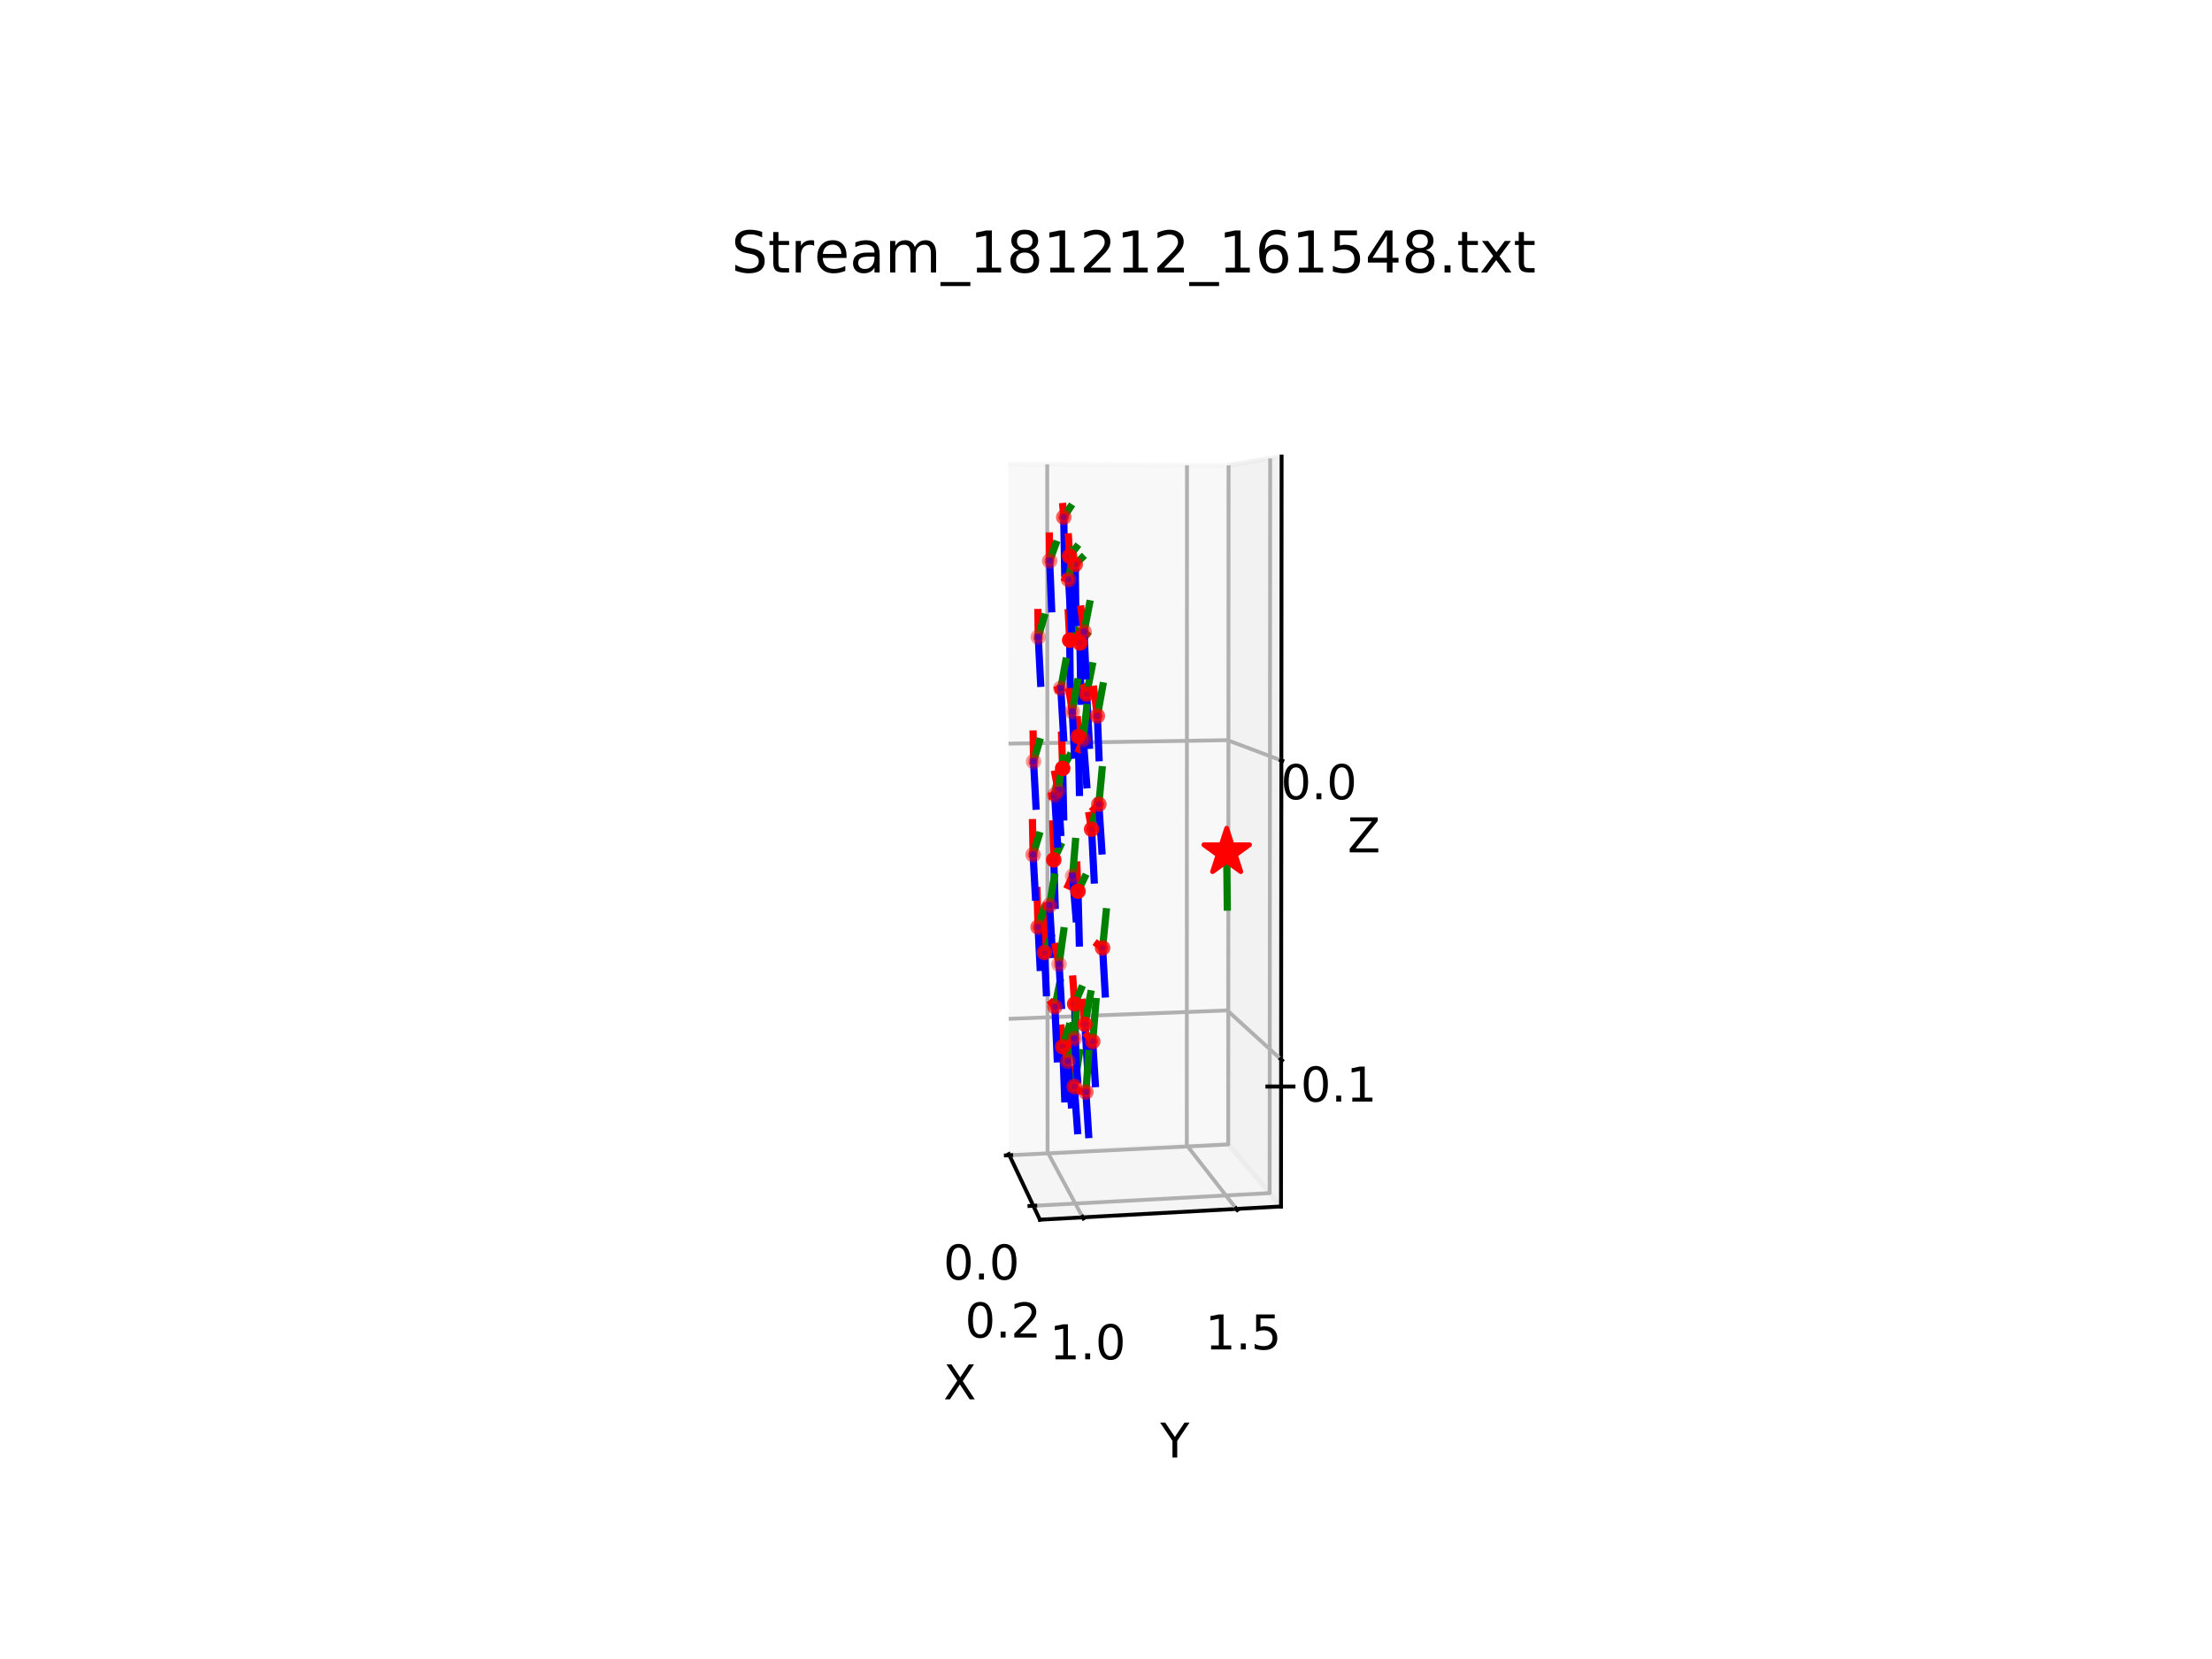 <?xml version="1.0" encoding="utf-8" standalone="no"?>
<!DOCTYPE svg PUBLIC "-//W3C//DTD SVG 1.1//EN"
  "http://www.w3.org/Graphics/SVG/1.1/DTD/svg11.dtd">
<!-- Created with matplotlib (https://matplotlib.org/) -->
<svg height="345.6pt" version="1.1" viewBox="0 0 460.8 345.6" width="460.8pt" xmlns="http://www.w3.org/2000/svg" xmlns:xlink="http://www.w3.org/1999/xlink">
 <defs>
  <style type="text/css">
*{stroke-linecap:butt;stroke-linejoin:round;}
  </style>
 </defs>
 <g id="figure_1">
  <g id="patch_1">
   <path d="M 0 345.6 
L 460.8 345.6 
L 460.8 0 
L 0 0 
z
" style="fill:#ffffff;"/>
  </g>
  <g id="patch_2">
   <path d="M 192.953 307.584 
L 279.367 307.584 
L 279.367 41.472 
L 192.953 41.472 
z
" style="fill:#ffffff;"/>
  </g>
  <g id="pane3d_1">
   <g id="patch_3">
    <path d="M 210.159 240.411 
L 255.662 238.165 
L 255.732 96.992 
L 210.052 96.669 
" style="fill:#f2f2f2;opacity:0.5;stroke:#f2f2f2;stroke-linejoin:miter;"/>
   </g>
  </g>
  <g id="pane3d_2">
   <g id="patch_4">
    <path d="M 255.662 238.165 
L 266.855 251.326 
L 266.981 95.101 
L 255.732 96.992 
" style="fill:#e6e6e6;opacity:0.5;stroke:#e6e6e6;stroke-linejoin:miter;"/>
   </g>
  </g>
  <g id="pane3d_3">
   <g id="patch_5">
    <path d="M 210.159 240.411 
L 216.631 254.082 
L 266.855 251.326 
L 255.662 238.165 
" style="fill:#ececec;opacity:0.5;stroke:#ececec;stroke-linejoin:miter;"/>
   </g>
  </g>
  <g id="axis3d_1">
   <g id="line2d_1">
    <path d="M 210.159 240.411 
L 216.631 254.082 
" style="fill:none;stroke:#000000;stroke-linecap:square;stroke-width:0.8;"/>
   </g>
   <g id="text_1">
    <!-- X -->
    <defs>
     <path d="M 6.297 72.906 
L 16.891 72.906 
L 35.016 45.797 
L 53.219 72.906 
L 63.812 72.906 
L 40.375 37.891 
L 65.375 0 
L 54.781 0 
L 34.281 31 
L 13.625 0 
L 2.984 0 
L 29 38.922 
z
" id="DejaVuSans-88"/>
    </defs>
    <g transform="translate(196.524 291.507)scale(0.1 -0.1)">
     <use xlink:href="#DejaVuSans-88"/>
    </g>
   </g>
   <g id="Line3DCollection_1">
    <path d="M 210.276 240.659 
L 255.865 238.404 
L 255.937 96.957 
" style="fill:none;stroke:#b0b0b0;stroke-width:0.8;"/>
    <path d="M 215.261 251.188 
L 264.489 248.544 
L 264.603 95.5 
" style="fill:none;stroke:#b0b0b0;stroke-width:0.8;"/>
   </g>
   <g id="xtick_1">
    <g id="line2d_2">
     <path d="M 210.648 240.64 
L 209.533 240.696 
" style="fill:none;stroke:#000000;stroke-linecap:square;stroke-width:0.8;"/>
    </g>
    <g id="text_2">
     <!-- 0.0 -->
     <defs>
      <path d="M 31.781 66.406 
Q 24.172 66.406 20.328 58.906 
Q 16.5 51.422 16.5 36.375 
Q 16.5 21.391 20.328 13.891 
Q 24.172 6.391 31.781 6.391 
Q 39.453 6.391 43.281 13.891 
Q 47.125 21.391 47.125 36.375 
Q 47.125 51.422 43.281 58.906 
Q 39.453 66.406 31.781 66.406 
z
M 31.781 74.219 
Q 44.047 74.219 50.516 64.516 
Q 56.984 54.828 56.984 36.375 
Q 56.984 17.969 50.516 8.266 
Q 44.047 -1.422 31.781 -1.422 
Q 19.531 -1.422 13.062 8.266 
Q 6.594 17.969 6.594 36.375 
Q 6.594 54.828 13.062 64.516 
Q 19.531 74.219 31.781 74.219 
z
" id="DejaVuSans-48"/>
      <path d="M 10.688 12.406 
L 21 12.406 
L 21 0 
L 10.688 0 
z
" id="DejaVuSans-46"/>
     </defs>
     <g transform="translate(196.513 266.549)scale(0.1 -0.1)">
      <use xlink:href="#DejaVuSans-48"/>
      <use x="63.623" xlink:href="#DejaVuSans-46"/>
      <use x="95.41" xlink:href="#DejaVuSans-48"/>
     </g>
    </g>
   </g>
   <g id="xtick_2">
    <g id="line2d_3">
     <path d="M 215.662 251.166 
L 214.457 251.231 
" style="fill:none;stroke:#000000;stroke-linecap:square;stroke-width:0.8;"/>
    </g>
    <g id="text_3">
     <!-- 0.2 -->
     <defs>
      <path d="M 19.188 8.297 
L 53.609 8.297 
L 53.609 0 
L 7.328 0 
L 7.328 8.297 
Q 12.938 14.109 22.625 23.891 
Q 32.328 33.688 34.812 36.531 
Q 39.547 41.844 41.422 45.531 
Q 43.312 49.219 43.312 52.781 
Q 43.312 58.594 39.234 62.25 
Q 35.156 65.922 28.609 65.922 
Q 23.969 65.922 18.812 64.312 
Q 13.672 62.703 7.812 59.422 
L 7.812 69.391 
Q 13.766 71.781 18.938 73 
Q 24.125 74.219 28.422 74.219 
Q 39.75 74.219 46.484 68.547 
Q 53.219 62.891 53.219 53.422 
Q 53.219 48.922 51.531 44.891 
Q 49.859 40.875 45.406 35.406 
Q 44.188 33.984 37.641 27.219 
Q 31.109 20.453 19.188 8.297 
z
" id="DejaVuSans-50"/>
     </defs>
     <g transform="translate(201.02 278.63)scale(0.1 -0.1)">
      <use xlink:href="#DejaVuSans-48"/>
      <use x="63.623" xlink:href="#DejaVuSans-46"/>
      <use x="95.41" xlink:href="#DejaVuSans-50"/>
     </g>
    </g>
   </g>
  </g>
  <g id="axis3d_2">
   <g id="line2d_4">
    <path d="M 266.855 251.326 
L 216.631 254.082 
" style="fill:none;stroke:#000000;stroke-linecap:square;stroke-width:0.8;"/>
   </g>
   <g id="text_4">
    <!-- Y -->
    <defs>
     <path d="M -0.203 72.906 
L 10.406 72.906 
L 30.609 42.922 
L 50.688 72.906 
L 61.281 72.906 
L 35.5 34.719 
L 35.5 0 
L 25.594 0 
L 25.594 34.719 
z
" id="DejaVuSans-89"/>
    </defs>
    <g transform="translate(241.69 303.636)scale(0.1 -0.1)">
     <use xlink:href="#DejaVuSans-89"/>
    </g>
   </g>
   <g id="Line3DCollection_2">
    <path d="M 218.156 96.726 
L 218.23 240.012 
L 225.554 253.592 
" style="fill:none;stroke:#b0b0b0;stroke-width:0.8;"/>
    <path d="M 247.27 96.932 
L 247.232 238.581 
L 257.565 251.836 
" style="fill:none;stroke:#b0b0b0;stroke-width:0.8;"/>
   </g>
   <g id="xtick_3">
    <g id="line2d_5">
     <path d="M 225.489 253.472 
L 225.684 253.833 
" style="fill:none;stroke:#000000;stroke-linecap:square;stroke-width:0.8;"/>
    </g>
    <g id="text_5">
     <!-- 1.0 -->
     <defs>
      <path d="M 12.406 8.297 
L 28.516 8.297 
L 28.516 63.922 
L 10.984 60.406 
L 10.984 69.391 
L 28.422 72.906 
L 38.281 72.906 
L 38.281 8.297 
L 54.391 8.297 
L 54.391 0 
L 12.406 0 
z
" id="DejaVuSans-49"/>
     </defs>
     <g transform="translate(218.639 283.171)scale(0.1 -0.1)">
      <use xlink:href="#DejaVuSans-49"/>
      <use x="63.623" xlink:href="#DejaVuSans-46"/>
      <use x="95.41" xlink:href="#DejaVuSans-48"/>
     </g>
    </g>
   </g>
   <g id="xtick_4">
    <g id="line2d_6">
     <path d="M 257.474 251.719 
L 257.749 252.071 
" style="fill:none;stroke:#000000;stroke-linecap:square;stroke-width:0.8;"/>
    </g>
    <g id="text_6">
     <!-- 1.5 -->
     <defs>
      <path d="M 10.797 72.906 
L 49.516 72.906 
L 49.516 64.594 
L 19.828 64.594 
L 19.828 46.734 
Q 21.969 47.469 24.109 47.828 
Q 26.266 48.188 28.422 48.188 
Q 40.625 48.188 47.75 41.5 
Q 54.891 34.812 54.891 23.391 
Q 54.891 11.625 47.562 5.094 
Q 40.234 -1.422 26.906 -1.422 
Q 22.312 -1.422 17.547 -0.641 
Q 12.797 0.141 7.719 1.703 
L 7.719 11.625 
Q 12.109 9.234 16.797 8.062 
Q 21.484 6.891 26.703 6.891 
Q 35.156 6.891 40.078 11.328 
Q 45.016 15.766 45.016 23.391 
Q 45.016 31 40.078 35.438 
Q 35.156 39.891 26.703 39.891 
Q 22.75 39.891 18.812 39.016 
Q 14.891 38.141 10.797 36.281 
z
" id="DejaVuSans-53"/>
     </defs>
     <g transform="translate(251.054 281.111)scale(0.1 -0.1)">
      <use xlink:href="#DejaVuSans-49"/>
      <use x="63.623" xlink:href="#DejaVuSans-46"/>
      <use x="95.41" xlink:href="#DejaVuSans-53"/>
     </g>
    </g>
   </g>
  </g>
  <g id="axis3d_3">
   <g id="line2d_7">
    <path d="M 266.855 251.326 
L 266.981 95.101 
" style="fill:none;stroke:#000000;stroke-linecap:square;stroke-width:0.8;"/>
   </g>
   <g id="text_7">
    <!-- Z -->
    <defs>
     <path d="M 5.609 72.906 
L 62.891 72.906 
L 62.891 65.375 
L 16.797 8.297 
L 64.016 8.297 
L 64.016 0 
L 4.5 0 
L 4.5 7.516 
L 50.594 64.594 
L 5.609 64.594 
z
" id="DejaVuSans-90"/>
    </defs>
    <g transform="translate(280.718 177.563)scale(0.1 -0.1)">
     <use xlink:href="#DejaVuSans-90"/>
    </g>
   </g>
   <g id="Line3DCollection_3">
    <path d="M 266.88 220.714 
L 255.676 210.493 
L 210.138 212.237 
" style="fill:none;stroke:#b0b0b0;stroke-width:0.8;"/>
    <path d="M 266.93 158.414 
L 255.704 154.191 
L 210.096 154.911 
" style="fill:none;stroke:#b0b0b0;stroke-width:0.8;"/>
   </g>
   <g id="xtick_5">
    <g id="line2d_8">
     <path d="M 266.781 220.623 
L 267.078 220.895 
" style="fill:none;stroke:#000000;stroke-linecap:square;stroke-width:0.8;"/>
    </g>
    <g id="text_8">
     <!-- −0.1 -->
     <defs>
      <path d="M 10.594 35.5 
L 73.188 35.5 
L 73.188 27.203 
L 10.594 27.203 
z
" id="DejaVuSans-8722"/>
     </defs>
     <g transform="translate(262.549 229.479)scale(0.1 -0.1)">
      <use xlink:href="#DejaVuSans-8722"/>
      <use x="83.789" xlink:href="#DejaVuSans-48"/>
      <use x="147.412" xlink:href="#DejaVuSans-46"/>
      <use x="179.199" xlink:href="#DejaVuSans-49"/>
     </g>
    </g>
   </g>
   <g id="xtick_6">
    <g id="line2d_9">
     <path d="M 266.83 158.377 
L 267.129 158.489 
" style="fill:none;stroke:#000000;stroke-linecap:square;stroke-width:0.8;"/>
    </g>
    <g id="text_9">
     <!-- 0.0 -->
     <g transform="translate(266.803 166.495)scale(0.1 -0.1)">
      <use xlink:href="#DejaVuSans-48"/>
      <use x="63.623" xlink:href="#DejaVuSans-46"/>
      <use x="95.41" xlink:href="#DejaVuSans-48"/>
     </g>
    </g>
   </g>
  </g>
  <g id="axes_1">
   <g id="line2d_10">
    <path clip-path="url(#pf68c423a08)" d="M 255.541 177.532 
L 254.498 176.895 
" style="fill:none;stroke:#ff0000;stroke-linecap:square;stroke-width:1.5;"/>
   </g>
   <g id="line2d_11">
    <path clip-path="url(#pf68c423a08)" d="M 255.541 177.532 
L 255.665 188.961 
" style="fill:none;stroke:#008000;stroke-linecap:square;stroke-width:1.5;"/>
   </g>
   <g id="line2d_12">
    <path clip-path="url(#pf68c423a08)" d="M 255.541 177.532 
L 254.576 179.388 
" style="fill:none;stroke:#0000ff;stroke-linecap:square;stroke-width:1.5;"/>
   </g>
   <g id="line2d_13">
    <path clip-path="url(#pf68c423a08)" d="M 221.597 107.751 
L 221.415 105.516 
" style="fill:none;stroke:#ff0000;stroke-linecap:square;stroke-width:1.5;"/>
   </g>
   <g id="line2d_14">
    <path clip-path="url(#pf68c423a08)" d="M 221.597 107.751 
L 222.933 105.698 
" style="fill:none;stroke:#008000;stroke-linecap:square;stroke-width:1.5;"/>
   </g>
   <g id="line2d_15">
    <path clip-path="url(#pf68c423a08)" d="M 221.597 107.751 
L 221.798 119.384 
" style="fill:none;stroke:#0000ff;stroke-linecap:square;stroke-width:1.5;"/>
   </g>
   <g id="line2d_16">
    <path clip-path="url(#pf68c423a08)" d="M 222.809 115.867 
L 222.577 111.837 
" style="fill:none;stroke:#ff0000;stroke-linecap:square;stroke-width:1.5;"/>
   </g>
   <g id="line2d_17">
    <path clip-path="url(#pf68c423a08)" d="M 222.809 115.867 
L 224.191 114.044 
" style="fill:none;stroke:#008000;stroke-linecap:square;stroke-width:1.5;"/>
   </g>
   <g id="line2d_18">
    <path clip-path="url(#pf68c423a08)" d="M 222.809 115.867 
L 222.949 127.411 
" style="fill:none;stroke:#0000ff;stroke-linecap:square;stroke-width:1.5;"/>
   </g>
   <g id="line2d_19">
    <path clip-path="url(#pf68c423a08)" d="M 222.84 133.361 
L 222.546 127.627 
" style="fill:none;stroke:#ff0000;stroke-linecap:square;stroke-width:1.5;"/>
   </g>
   <g id="line2d_20">
    <path clip-path="url(#pf68c423a08)" d="M 222.84 133.361 
L 224.228 131.264 
" style="fill:none;stroke:#008000;stroke-linecap:square;stroke-width:1.5;"/>
   </g>
   <g id="line2d_21">
    <path clip-path="url(#pf68c423a08)" d="M 222.84 133.361 
L 222.962 144.25 
" style="fill:none;stroke:#0000ff;stroke-linecap:square;stroke-width:1.5;"/>
   </g>
   <g id="line2d_22">
    <path clip-path="url(#pf68c423a08)" d="M 221.371 160.069 
L 221.141 153.133 
" style="fill:none;stroke:#ff0000;stroke-linecap:square;stroke-width:1.5;"/>
   </g>
   <g id="line2d_23">
    <path clip-path="url(#pf68c423a08)" d="M 221.371 160.069 
L 222.762 157.521 
" style="fill:none;stroke:#008000;stroke-linecap:square;stroke-width:1.5;"/>
   </g>
   <g id="line2d_24">
    <path clip-path="url(#pf68c423a08)" d="M 221.371 160.069 
L 221.585 170.183 
" style="fill:none;stroke:#0000ff;stroke-linecap:square;stroke-width:1.5;"/>
   </g>
   <g id="line2d_25">
    <path clip-path="url(#pf68c423a08)" d="M 219.515 179.126 
L 219.321 171.634 
" style="fill:none;stroke:#ff0000;stroke-linecap:square;stroke-width:1.5;"/>
   </g>
   <g id="line2d_26">
    <path clip-path="url(#pf68c423a08)" d="M 219.515 179.126 
L 220.88 176.234 
" style="fill:none;stroke:#008000;stroke-linecap:square;stroke-width:1.5;"/>
   </g>
   <g id="line2d_27">
    <path clip-path="url(#pf68c423a08)" d="M 219.515 179.126 
L 219.808 188.611 
" style="fill:none;stroke:#0000ff;stroke-linecap:square;stroke-width:1.5;"/>
   </g>
   <g id="line2d_28">
    <path clip-path="url(#pf68c423a08)" d="M 217.592 198.422 
L 217.419 190.155 
" style="fill:none;stroke:#ff0000;stroke-linecap:square;stroke-width:1.5;"/>
   </g>
   <g id="line2d_29">
    <path clip-path="url(#pf68c423a08)" d="M 217.592 198.422 
L 218.907 195.195 
" style="fill:none;stroke:#008000;stroke-linecap:square;stroke-width:1.5;"/>
   </g>
   <g id="line2d_30">
    <path clip-path="url(#pf68c423a08)" d="M 217.592 198.422 
L 217.968 206.805 
" style="fill:none;stroke:#0000ff;stroke-linecap:square;stroke-width:1.5;"/>
   </g>
   <g id="line2d_31">
    <path clip-path="url(#pf68c423a08)" d="M 216.248 193.13 
L 216.031 185.513 
" style="fill:none;stroke:#ff0000;stroke-linecap:square;stroke-width:1.5;"/>
   </g>
   <g id="line2d_32">
    <path clip-path="url(#pf68c423a08)" d="M 216.248 193.13 
L 217.511 189.217 
" style="fill:none;stroke:#008000;stroke-linecap:square;stroke-width:1.5;"/>
   </g>
   <g id="line2d_33">
    <path clip-path="url(#pf68c423a08)" d="M 216.248 193.13 
L 216.674 201.532 
" style="fill:none;stroke:#0000ff;stroke-linecap:square;stroke-width:1.5;"/>
   </g>
   <g id="line2d_34">
    <path clip-path="url(#pf68c423a08)" d="M 215.214 178.051 
L 215.086 171.365 
" style="fill:none;stroke:#ff0000;stroke-linecap:square;stroke-width:1.5;"/>
   </g>
   <g id="line2d_35">
    <path clip-path="url(#pf68c423a08)" d="M 215.214 178.051 
L 216.439 174.025 
" style="fill:none;stroke:#008000;stroke-linecap:square;stroke-width:1.5;"/>
   </g>
   <g id="line2d_36">
    <path clip-path="url(#pf68c423a08)" d="M 215.214 178.051 
L 215.701 186.892 
" style="fill:none;stroke:#0000ff;stroke-linecap:square;stroke-width:1.5;"/>
   </g>
   <g id="line2d_37">
    <path clip-path="url(#pf68c423a08)" d="M 215.309 158.628 
L 215.221 152.906 
" style="fill:none;stroke:#ff0000;stroke-linecap:square;stroke-width:1.5;"/>
   </g>
   <g id="line2d_38">
    <path clip-path="url(#pf68c423a08)" d="M 215.309 158.628 
L 216.518 154.502 
" style="fill:none;stroke:#008000;stroke-linecap:square;stroke-width:1.5;"/>
   </g>
   <g id="line2d_39">
    <path clip-path="url(#pf68c423a08)" d="M 215.309 158.628 
L 215.809 167.945 
" style="fill:none;stroke:#0000ff;stroke-linecap:square;stroke-width:1.5;"/>
   </g>
   <g id="line2d_40">
    <path clip-path="url(#pf68c423a08)" d="M 216.286 132.725 
L 216.219 127.598 
" style="fill:none;stroke:#ff0000;stroke-linecap:square;stroke-width:1.5;"/>
   </g>
   <g id="line2d_41">
    <path clip-path="url(#pf68c423a08)" d="M 216.286 132.725 
L 217.498 128.559 
" style="fill:none;stroke:#008000;stroke-linecap:square;stroke-width:1.5;"/>
   </g>
   <g id="line2d_42">
    <path clip-path="url(#pf68c423a08)" d="M 216.286 132.725 
L 216.783 142.346 
" style="fill:none;stroke:#0000ff;stroke-linecap:square;stroke-width:1.5;"/>
   </g>
   <g id="line2d_43">
    <path clip-path="url(#pf68c423a08)" d="M 218.663 116.833 
L 218.602 111.654 
" style="fill:none;stroke:#ff0000;stroke-linecap:square;stroke-width:1.5;"/>
   </g>
   <g id="line2d_44">
    <path clip-path="url(#pf68c423a08)" d="M 218.663 116.833 
L 219.926 113.359 
" style="fill:none;stroke:#008000;stroke-linecap:square;stroke-width:1.5;"/>
   </g>
   <g id="line2d_45">
    <path clip-path="url(#pf68c423a08)" d="M 218.663 116.833 
L 219.073 126.819 
" style="fill:none;stroke:#0000ff;stroke-linecap:square;stroke-width:1.5;"/>
   </g>
   <g id="line2d_46">
    <path clip-path="url(#pf68c423a08)" d="M 223.987 117.574 
L 224.032 118.432 
" style="fill:none;stroke:#ff0000;stroke-linecap:square;stroke-width:1.5;"/>
   </g>
   <g id="line2d_47">
    <path clip-path="url(#pf68c423a08)" d="M 223.987 117.574 
L 225.371 116.212 
" style="fill:none;stroke:#008000;stroke-linecap:square;stroke-width:1.5;"/>
   </g>
   <g id="line2d_48">
    <path clip-path="url(#pf68c423a08)" d="M 223.987 117.574 
L 224.144 129.696 
" style="fill:none;stroke:#0000ff;stroke-linecap:square;stroke-width:1.5;"/>
   </g>
   <g id="line2d_49">
    <path clip-path="url(#pf68c423a08)" d="M 224.97 133.951 
L 224.891 132.245 
" style="fill:none;stroke:#ff0000;stroke-linecap:square;stroke-width:1.5;"/>
   </g>
   <g id="line2d_50">
    <path clip-path="url(#pf68c423a08)" d="M 224.97 133.951 
L 226.368 132.14 
" style="fill:none;stroke:#008000;stroke-linecap:square;stroke-width:1.5;"/>
   </g>
   <g id="line2d_51">
    <path clip-path="url(#pf68c423a08)" d="M 224.97 133.951 
L 225.177 146.074 
" style="fill:none;stroke:#0000ff;stroke-linecap:square;stroke-width:1.5;"/>
   </g>
   <g id="line2d_52">
    <path clip-path="url(#pf68c423a08)" d="M 224.63 153.424 
L 224.462 149.922 
" style="fill:none;stroke:#ff0000;stroke-linecap:square;stroke-width:1.5;"/>
   </g>
   <g id="line2d_53">
    <path clip-path="url(#pf68c423a08)" d="M 224.63 153.424 
L 226.017 151.171 
" style="fill:none;stroke:#008000;stroke-linecap:square;stroke-width:1.5;"/>
   </g>
   <g id="line2d_54">
    <path clip-path="url(#pf68c423a08)" d="M 224.63 153.424 
L 224.864 165.084 
" style="fill:none;stroke:#0000ff;stroke-linecap:square;stroke-width:1.5;"/>
   </g>
   <g id="line2d_55">
    <path clip-path="url(#pf68c423a08)" d="M 224.565 185.656 
L 224.325 180.189 
" style="fill:none;stroke:#ff0000;stroke-linecap:square;stroke-width:1.5;"/>
   </g>
   <g id="line2d_56">
    <path clip-path="url(#pf68c423a08)" d="M 224.565 185.656 
L 225.942 182.79 
" style="fill:none;stroke:#008000;stroke-linecap:square;stroke-width:1.5;"/>
   </g>
   <g id="line2d_57">
    <path clip-path="url(#pf68c423a08)" d="M 224.565 185.656 
L 224.839 196.452 
" style="fill:none;stroke:#0000ff;stroke-linecap:square;stroke-width:1.5;"/>
   </g>
   <g id="line2d_58">
    <path clip-path="url(#pf68c423a08)" d="M 223.872 209.131 
L 223.499 203.942 
" style="fill:none;stroke:#ff0000;stroke-linecap:square;stroke-width:1.5;"/>
   </g>
   <g id="line2d_59">
    <path clip-path="url(#pf68c423a08)" d="M 223.872 209.131 
L 225.213 206.009 
" style="fill:none;stroke:#008000;stroke-linecap:square;stroke-width:1.5;"/>
   </g>
   <g id="line2d_60">
    <path clip-path="url(#pf68c423a08)" d="M 223.872 209.131 
L 224.119 219.935 
" style="fill:none;stroke:#0000ff;stroke-linecap:square;stroke-width:1.5;"/>
   </g>
   <g id="line2d_61">
    <path clip-path="url(#pf68c423a08)" d="M 221.383 218.059 
L 221.052 214.168 
" style="fill:none;stroke:#ff0000;stroke-linecap:square;stroke-width:1.5;"/>
   </g>
   <g id="line2d_62">
    <path clip-path="url(#pf68c423a08)" d="M 221.383 218.059 
L 222.667 213.881 
" style="fill:none;stroke:#008000;stroke-linecap:square;stroke-width:1.5;"/>
   </g>
   <g id="line2d_63">
    <path clip-path="url(#pf68c423a08)" d="M 221.383 218.059 
L 221.8 228.907 
" style="fill:none;stroke:#0000ff;stroke-linecap:square;stroke-width:1.5;"/>
   </g>
   <g id="line2d_64">
    <path clip-path="url(#pf68c423a08)" d="M 219.754 209.734 
L 219.057 208.915 
" style="fill:none;stroke:#ff0000;stroke-linecap:square;stroke-width:1.5;"/>
   </g>
   <g id="line2d_65">
    <path clip-path="url(#pf68c423a08)" d="M 219.754 209.734 
L 220.805 204.596 
" style="fill:none;stroke:#008000;stroke-linecap:square;stroke-width:1.5;"/>
   </g>
   <g id="line2d_66">
    <path clip-path="url(#pf68c423a08)" d="M 219.754 209.734 
L 220.24 220.576 
" style="fill:none;stroke:#0000ff;stroke-linecap:square;stroke-width:1.5;"/>
   </g>
   <g id="line2d_67">
    <path clip-path="url(#pf68c423a08)" d="M 218.645 188.593 
L 217.99 188.645 
" style="fill:none;stroke:#ff0000;stroke-linecap:square;stroke-width:1.5;"/>
   </g>
   <g id="line2d_68">
    <path clip-path="url(#pf68c423a08)" d="M 218.645 188.593 
L 219.625 182.704 
" style="fill:none;stroke:#008000;stroke-linecap:square;stroke-width:1.5;"/>
   </g>
   <g id="line2d_69">
    <path clip-path="url(#pf68c423a08)" d="M 218.645 188.593 
L 219.247 198.816 
" style="fill:none;stroke:#0000ff;stroke-linecap:square;stroke-width:1.5;"/>
   </g>
   <g id="line2d_70">
    <path clip-path="url(#pf68c423a08)" d="M 219.703 165.635 
L 219.128 165.748 
" style="fill:none;stroke:#ff0000;stroke-linecap:square;stroke-width:1.5;"/>
   </g>
   <g id="line2d_71">
    <path clip-path="url(#pf68c423a08)" d="M 219.703 165.635 
L 220.721 159.867 
" style="fill:none;stroke:#008000;stroke-linecap:square;stroke-width:1.5;"/>
   </g>
   <g id="line2d_72">
    <path clip-path="url(#pf68c423a08)" d="M 219.703 165.635 
L 220.311 175.828 
" style="fill:none;stroke:#0000ff;stroke-linecap:square;stroke-width:1.5;"/>
   </g>
   <g id="line2d_73">
    <path clip-path="url(#pf68c423a08)" d="M 220.985 143.398 
L 220.395 143.583 
" style="fill:none;stroke:#ff0000;stroke-linecap:square;stroke-width:1.5;"/>
   </g>
   <g id="line2d_74">
    <path clip-path="url(#pf68c423a08)" d="M 220.985 143.398 
L 222.015 137.74 
" style="fill:none;stroke:#008000;stroke-linecap:square;stroke-width:1.5;"/>
   </g>
   <g id="line2d_75">
    <path clip-path="url(#pf68c423a08)" d="M 220.985 143.398 
L 221.578 153.712 
" style="fill:none;stroke:#0000ff;stroke-linecap:square;stroke-width:1.5;"/>
   </g>
   <g id="line2d_76">
    <path clip-path="url(#pf68c423a08)" d="M 222.6 120.729 
L 221.929 120.475 
" style="fill:none;stroke:#ff0000;stroke-linecap:square;stroke-width:1.5;"/>
   </g>
   <g id="line2d_77">
    <path clip-path="url(#pf68c423a08)" d="M 222.6 120.729 
L 223.612 114.582 
" style="fill:none;stroke:#008000;stroke-linecap:square;stroke-width:1.5;"/>
   </g>
   <g id="line2d_78">
    <path clip-path="url(#pf68c423a08)" d="M 222.6 120.729 
L 223.197 130.992 
" style="fill:none;stroke:#0000ff;stroke-linecap:square;stroke-width:1.5;"/>
   </g>
   <g id="line2d_79">
    <path clip-path="url(#pf68c423a08)" d="M 226.375 144.577 
L 225.815 143.176 
" style="fill:none;stroke:#ff0000;stroke-linecap:square;stroke-width:1.5;"/>
   </g>
   <g id="line2d_80">
    <path clip-path="url(#pf68c423a08)" d="M 226.375 144.577 
L 227.526 138.713 
" style="fill:none;stroke:#008000;stroke-linecap:square;stroke-width:1.5;"/>
   </g>
   <g id="line2d_81">
    <path clip-path="url(#pf68c423a08)" d="M 226.375 144.577 
L 226.947 155.266 
" style="fill:none;stroke:#0000ff;stroke-linecap:square;stroke-width:1.5;"/>
   </g>
   <g id="line2d_82">
    <path clip-path="url(#pf68c423a08)" d="M 227.399 172.745 
L 226.898 169.864 
" style="fill:none;stroke:#ff0000;stroke-linecap:square;stroke-width:1.5;"/>
   </g>
   <g id="line2d_83">
    <path clip-path="url(#pf68c423a08)" d="M 227.399 172.745 
L 228.61 167.063 
" style="fill:none;stroke:#008000;stroke-linecap:square;stroke-width:1.5;"/>
   </g>
   <g id="line2d_84">
    <path clip-path="url(#pf68c423a08)" d="M 227.399 172.745 
L 227.937 183.327 
" style="fill:none;stroke:#0000ff;stroke-linecap:square;stroke-width:1.5;"/>
   </g>
   <g id="line2d_85">
    <path clip-path="url(#pf68c423a08)" d="M 226.011 213.361 
L 225.478 208.818 
" style="fill:none;stroke:#ff0000;stroke-linecap:square;stroke-width:1.5;"/>
   </g>
   <g id="line2d_86">
    <path clip-path="url(#pf68c423a08)" d="M 226.011 213.361 
L 227.186 207.037 
" style="fill:none;stroke:#008000;stroke-linecap:square;stroke-width:1.5;"/>
   </g>
   <g id="line2d_87">
    <path clip-path="url(#pf68c423a08)" d="M 226.011 213.361 
L 226.578 222.905 
" style="fill:none;stroke:#0000ff;stroke-linecap:square;stroke-width:1.5;"/>
   </g>
   <g id="line2d_88">
    <path clip-path="url(#pf68c423a08)" d="M 223.797 226.335 
L 223.253 222.798 
" style="fill:none;stroke:#ff0000;stroke-linecap:square;stroke-width:1.5;"/>
   </g>
   <g id="line2d_89">
    <path clip-path="url(#pf68c423a08)" d="M 223.797 226.335 
L 224.874 219.255 
" style="fill:none;stroke:#008000;stroke-linecap:square;stroke-width:1.5;"/>
   </g>
   <g id="line2d_90">
    <path clip-path="url(#pf68c423a08)" d="M 223.797 226.335 
L 224.466 235.54 
" style="fill:none;stroke:#0000ff;stroke-linecap:square;stroke-width:1.5;"/>
   </g>
   <g id="line2d_91">
    <path clip-path="url(#pf68c423a08)" d="M 222.438 221.065 
L 221.937 218.986 
" style="fill:none;stroke:#ff0000;stroke-linecap:square;stroke-width:1.5;"/>
   </g>
   <g id="line2d_92">
    <path clip-path="url(#pf68c423a08)" d="M 222.438 221.065 
L 223.44 213.719 
" style="fill:none;stroke:#008000;stroke-linecap:square;stroke-width:1.5;"/>
   </g>
   <g id="line2d_93">
    <path clip-path="url(#pf68c423a08)" d="M 222.438 221.065 
L 223.182 230.157 
" style="fill:none;stroke:#0000ff;stroke-linecap:square;stroke-width:1.5;"/>
   </g>
   <g id="line2d_94">
    <path clip-path="url(#pf68c423a08)" d="M 220.629 200.869 
L 219.868 197.206 
" style="fill:none;stroke:#ff0000;stroke-linecap:square;stroke-width:1.5;"/>
   </g>
   <g id="line2d_95">
    <path clip-path="url(#pf68c423a08)" d="M 220.629 200.869 
L 221.585 193.896 
" style="fill:none;stroke:#008000;stroke-linecap:square;stroke-width:1.5;"/>
   </g>
   <g id="line2d_96">
    <path clip-path="url(#pf68c423a08)" d="M 220.629 200.869 
L 221.117 209.467 
" style="fill:none;stroke:#0000ff;stroke-linecap:square;stroke-width:1.5;"/>
   </g>
   <g id="line2d_97">
    <path clip-path="url(#pf68c423a08)" d="M 220.444 164.672 
L 219.772 161.237 
" style="fill:none;stroke:#ff0000;stroke-linecap:square;stroke-width:1.5;"/>
   </g>
   <g id="line2d_98">
    <path clip-path="url(#pf68c423a08)" d="M 220.444 164.672 
L 221.435 157.922 
" style="fill:none;stroke:#008000;stroke-linecap:square;stroke-width:1.5;"/>
   </g>
   <g id="line2d_99">
    <path clip-path="url(#pf68c423a08)" d="M 220.444 164.672 
L 220.965 173.424 
" style="fill:none;stroke:#0000ff;stroke-linecap:square;stroke-width:1.5;"/>
   </g>
   <g id="line2d_100">
    <path clip-path="url(#pf68c423a08)" d="M 223.378 148.247 
L 222.739 144.116 
" style="fill:none;stroke:#ff0000;stroke-linecap:square;stroke-width:1.5;"/>
   </g>
   <g id="line2d_101">
    <path clip-path="url(#pf68c423a08)" d="M 223.378 148.247 
L 224.453 142.082 
" style="fill:none;stroke:#008000;stroke-linecap:square;stroke-width:1.5;"/>
   </g>
   <g id="line2d_102">
    <path clip-path="url(#pf68c423a08)" d="M 223.378 148.247 
L 223.831 157.301 
" style="fill:none;stroke:#0000ff;stroke-linecap:square;stroke-width:1.5;"/>
   </g>
   <g id="line2d_103">
    <path clip-path="url(#pf68c423a08)" d="M 225.835 131.618 
L 225.2 126.875 
" style="fill:none;stroke:#ff0000;stroke-linecap:square;stroke-width:1.5;"/>
   </g>
   <g id="line2d_104">
    <path clip-path="url(#pf68c423a08)" d="M 225.835 131.618 
L 226.966 125.78 
" style="fill:none;stroke:#008000;stroke-linecap:square;stroke-width:1.5;"/>
   </g>
   <g id="line2d_105">
    <path clip-path="url(#pf68c423a08)" d="M 225.835 131.618 
L 226.231 140.785 
" style="fill:none;stroke:#0000ff;stroke-linecap:square;stroke-width:1.5;"/>
   </g>
   <g id="line2d_106">
    <path clip-path="url(#pf68c423a08)" d="M 228.602 149.136 
L 227.861 143.586 
" style="fill:none;stroke:#ff0000;stroke-linecap:square;stroke-width:1.5;"/>
   </g>
   <g id="line2d_107">
    <path clip-path="url(#pf68c423a08)" d="M 228.602 149.136 
L 229.726 142.879 
" style="fill:none;stroke:#008000;stroke-linecap:square;stroke-width:1.5;"/>
   </g>
   <g id="line2d_108">
    <path clip-path="url(#pf68c423a08)" d="M 228.602 149.136 
L 228.949 157.844 
" style="fill:none;stroke:#0000ff;stroke-linecap:square;stroke-width:1.5;"/>
   </g>
   <g id="line2d_109">
    <path clip-path="url(#pf68c423a08)" d="M 228.909 167.542 
L 227.87 168.556 
" style="fill:none;stroke:#ff0000;stroke-linecap:square;stroke-width:1.5;"/>
   </g>
   <g id="line2d_110">
    <path clip-path="url(#pf68c423a08)" d="M 228.909 167.542 
L 229.582 160.354 
" style="fill:none;stroke:#008000;stroke-linecap:square;stroke-width:1.5;"/>
   </g>
   <g id="line2d_111">
    <path clip-path="url(#pf68c423a08)" d="M 228.909 167.542 
L 229.546 177.272 
" style="fill:none;stroke:#0000ff;stroke-linecap:square;stroke-width:1.5;"/>
   </g>
   <g id="line2d_112">
    <path clip-path="url(#pf68c423a08)" d="M 229.688 197.47 
L 228.634 196.696 
" style="fill:none;stroke:#ff0000;stroke-linecap:square;stroke-width:1.5;"/>
   </g>
   <g id="line2d_113">
    <path clip-path="url(#pf68c423a08)" d="M 229.688 197.47 
L 230.437 189.933 
" style="fill:none;stroke:#008000;stroke-linecap:square;stroke-width:1.5;"/>
   </g>
   <g id="line2d_114">
    <path clip-path="url(#pf68c423a08)" d="M 229.688 197.47 
L 230.235 207.062 
" style="fill:none;stroke:#0000ff;stroke-linecap:square;stroke-width:1.5;"/>
   </g>
   <g id="line2d_115">
    <path clip-path="url(#pf68c423a08)" d="M 227.63 216.959 
L 226.545 215.725 
" style="fill:none;stroke:#ff0000;stroke-linecap:square;stroke-width:1.5;"/>
   </g>
   <g id="line2d_116">
    <path clip-path="url(#pf68c423a08)" d="M 227.63 216.959 
L 228.308 208.644 
" style="fill:none;stroke:#008000;stroke-linecap:square;stroke-width:1.5;"/>
   </g>
   <g id="line2d_117">
    <path clip-path="url(#pf68c423a08)" d="M 227.63 216.959 
L 228.174 225.743 
" style="fill:none;stroke:#0000ff;stroke-linecap:square;stroke-width:1.5;"/>
   </g>
   <g id="line2d_118">
    <path clip-path="url(#pf68c423a08)" d="M 226.21 227.49 
L 225.12 227.301 
" style="fill:none;stroke:#ff0000;stroke-linecap:square;stroke-width:1.5;"/>
   </g>
   <g id="line2d_119">
    <path clip-path="url(#pf68c423a08)" d="M 226.21 227.49 
L 226.797 219.453 
" style="fill:none;stroke:#008000;stroke-linecap:square;stroke-width:1.5;"/>
   </g>
   <g id="line2d_120">
    <path clip-path="url(#pf68c423a08)" d="M 226.21 227.49 
L 226.779 236.35 
" style="fill:none;stroke:#0000ff;stroke-linecap:square;stroke-width:1.5;"/>
   </g>
   <g id="line2d_121">
    <path clip-path="url(#pf68c423a08)" d="M 223.809 216.347 
L 222.805 217.469 
" style="fill:none;stroke:#ff0000;stroke-linecap:square;stroke-width:1.5;"/>
   </g>
   <g id="line2d_122">
    <path clip-path="url(#pf68c423a08)" d="M 223.809 216.347 
L 224.356 208.463 
" style="fill:none;stroke:#008000;stroke-linecap:square;stroke-width:1.5;"/>
   </g>
   <g id="line2d_123">
    <path clip-path="url(#pf68c423a08)" d="M 223.809 216.347 
L 224.493 224.995 
" style="fill:none;stroke:#0000ff;stroke-linecap:square;stroke-width:1.5;"/>
   </g>
   <g id="line2d_124">
    <path clip-path="url(#pf68c423a08)" d="M 223.443 182.488 
L 222.51 184.49 
" style="fill:none;stroke:#ff0000;stroke-linecap:square;stroke-width:1.5;"/>
   </g>
   <g id="line2d_125">
    <path clip-path="url(#pf68c423a08)" d="M 223.443 182.488 
L 224.028 175.288 
" style="fill:none;stroke:#008000;stroke-linecap:square;stroke-width:1.5;"/>
   </g>
   <g id="line2d_126">
    <path clip-path="url(#pf68c423a08)" d="M 223.443 182.488 
L 224.166 191.394 
" style="fill:none;stroke:#0000ff;stroke-linecap:square;stroke-width:1.5;"/>
   </g>
   <g id="line2d_127">
    <path clip-path="url(#pf68c423a08)" d="M 225.668 154.033 
L 224.8 156.117 
" style="fill:none;stroke:#ff0000;stroke-linecap:square;stroke-width:1.5;"/>
   </g>
   <g id="line2d_128">
    <path clip-path="url(#pf68c423a08)" d="M 225.668 154.033 
L 226.384 147.388 
" style="fill:none;stroke:#008000;stroke-linecap:square;stroke-width:1.5;"/>
   </g>
   <g id="line2d_129">
    <path clip-path="url(#pf68c423a08)" d="M 225.668 154.033 
L 226.389 163.488 
" style="fill:none;stroke:#0000ff;stroke-linecap:square;stroke-width:1.5;"/>
   </g>
   <g id="Path3DCollection_1">
    <defs>
     <path d="M 0 -5 
L -1.123 -1.545 
L -4.755 -1.545 
L -1.816 0.59 
L -2.939 4.045 
L -0 1.91 
L 2.939 4.045 
L 1.816 0.59 
L 4.755 -1.545 
L 1.123 -1.545 
z
" id="m22a64f513c" style="stroke:#ff0000;"/>
    </defs>
    <g clip-path="url(#pf68c423a08)">
     <use style="fill:#ff0000;stroke:#ff0000;" x="255.541" xlink:href="#m22a64f513c" y="177.532"/>
    </g>
   </g>
   <g id="text_10">
    <!-- Stream_181212_161548.txt -->
    <defs>
     <path d="M 53.516 70.516 
L 53.516 60.891 
Q 47.906 63.578 42.922 64.891 
Q 37.938 66.219 33.297 66.219 
Q 25.25 66.219 20.875 63.094 
Q 16.5 59.969 16.5 54.203 
Q 16.5 49.359 19.406 46.891 
Q 22.312 44.438 30.422 42.922 
L 36.375 41.703 
Q 47.406 39.594 52.656 34.297 
Q 57.906 29 57.906 20.125 
Q 57.906 9.516 50.797 4.047 
Q 43.703 -1.422 29.984 -1.422 
Q 24.812 -1.422 18.969 -0.25 
Q 13.141 0.922 6.891 3.219 
L 6.891 13.375 
Q 12.891 10.016 18.656 8.297 
Q 24.422 6.594 29.984 6.594 
Q 38.422 6.594 43.016 9.906 
Q 47.609 13.234 47.609 19.391 
Q 47.609 24.75 44.312 27.781 
Q 41.016 30.812 33.5 32.328 
L 27.484 33.5 
Q 16.453 35.688 11.516 40.375 
Q 6.594 45.062 6.594 53.422 
Q 6.594 63.094 13.406 68.656 
Q 20.219 74.219 32.172 74.219 
Q 37.312 74.219 42.625 73.281 
Q 47.953 72.359 53.516 70.516 
z
" id="DejaVuSans-83"/>
     <path d="M 18.312 70.219 
L 18.312 54.688 
L 36.812 54.688 
L 36.812 47.703 
L 18.312 47.703 
L 18.312 18.016 
Q 18.312 11.328 20.141 9.422 
Q 21.969 7.516 27.594 7.516 
L 36.812 7.516 
L 36.812 0 
L 27.594 0 
Q 17.188 0 13.234 3.875 
Q 9.281 7.766 9.281 18.016 
L 9.281 47.703 
L 2.688 47.703 
L 2.688 54.688 
L 9.281 54.688 
L 9.281 70.219 
z
" id="DejaVuSans-116"/>
     <path d="M 41.109 46.297 
Q 39.594 47.172 37.812 47.578 
Q 36.031 48 33.891 48 
Q 26.266 48 22.188 43.047 
Q 18.109 38.094 18.109 28.812 
L 18.109 0 
L 9.078 0 
L 9.078 54.688 
L 18.109 54.688 
L 18.109 46.188 
Q 20.953 51.172 25.484 53.578 
Q 30.031 56 36.531 56 
Q 37.453 56 38.578 55.875 
Q 39.703 55.766 41.062 55.516 
z
" id="DejaVuSans-114"/>
     <path d="M 56.203 29.594 
L 56.203 25.203 
L 14.891 25.203 
Q 15.484 15.922 20.484 11.062 
Q 25.484 6.203 34.422 6.203 
Q 39.594 6.203 44.453 7.469 
Q 49.312 8.734 54.109 11.281 
L 54.109 2.781 
Q 49.266 0.734 44.188 -0.344 
Q 39.109 -1.422 33.891 -1.422 
Q 20.797 -1.422 13.156 6.188 
Q 5.516 13.812 5.516 26.812 
Q 5.516 40.234 12.766 48.109 
Q 20.016 56 32.328 56 
Q 43.359 56 49.781 48.891 
Q 56.203 41.797 56.203 29.594 
z
M 47.219 32.234 
Q 47.125 39.594 43.094 43.984 
Q 39.062 48.391 32.422 48.391 
Q 24.906 48.391 20.391 44.141 
Q 15.875 39.891 15.188 32.172 
z
" id="DejaVuSans-101"/>
     <path d="M 34.281 27.484 
Q 23.391 27.484 19.188 25 
Q 14.984 22.516 14.984 16.5 
Q 14.984 11.719 18.141 8.906 
Q 21.297 6.109 26.703 6.109 
Q 34.188 6.109 38.703 11.406 
Q 43.219 16.703 43.219 25.484 
L 43.219 27.484 
z
M 52.203 31.203 
L 52.203 0 
L 43.219 0 
L 43.219 8.297 
Q 40.141 3.328 35.547 0.953 
Q 30.953 -1.422 24.312 -1.422 
Q 15.922 -1.422 10.953 3.297 
Q 6 8.016 6 15.922 
Q 6 25.141 12.172 29.828 
Q 18.359 34.516 30.609 34.516 
L 43.219 34.516 
L 43.219 35.406 
Q 43.219 41.609 39.141 45 
Q 35.062 48.391 27.688 48.391 
Q 23 48.391 18.547 47.266 
Q 14.109 46.141 10.016 43.891 
L 10.016 52.203 
Q 14.938 54.109 19.578 55.047 
Q 24.219 56 28.609 56 
Q 40.484 56 46.344 49.844 
Q 52.203 43.703 52.203 31.203 
z
" id="DejaVuSans-97"/>
     <path d="M 52 44.188 
Q 55.375 50.25 60.062 53.125 
Q 64.75 56 71.094 56 
Q 79.641 56 84.281 50.016 
Q 88.922 44.047 88.922 33.016 
L 88.922 0 
L 79.891 0 
L 79.891 32.719 
Q 79.891 40.578 77.094 44.375 
Q 74.312 48.188 68.609 48.188 
Q 61.625 48.188 57.562 43.547 
Q 53.516 38.922 53.516 30.906 
L 53.516 0 
L 44.484 0 
L 44.484 32.719 
Q 44.484 40.625 41.703 44.406 
Q 38.922 48.188 33.109 48.188 
Q 26.219 48.188 22.156 43.531 
Q 18.109 38.875 18.109 30.906 
L 18.109 0 
L 9.078 0 
L 9.078 54.688 
L 18.109 54.688 
L 18.109 46.188 
Q 21.188 51.219 25.484 53.609 
Q 29.781 56 35.688 56 
Q 41.656 56 45.828 52.969 
Q 50 49.953 52 44.188 
z
" id="DejaVuSans-109"/>
     <path d="M 50.984 -16.609 
L 50.984 -23.578 
L -0.984 -23.578 
L -0.984 -16.609 
z
" id="DejaVuSans-95"/>
     <path d="M 31.781 34.625 
Q 24.75 34.625 20.719 30.859 
Q 16.703 27.094 16.703 20.516 
Q 16.703 13.922 20.719 10.156 
Q 24.75 6.391 31.781 6.391 
Q 38.812 6.391 42.859 10.172 
Q 46.922 13.969 46.922 20.516 
Q 46.922 27.094 42.891 30.859 
Q 38.875 34.625 31.781 34.625 
z
M 21.922 38.812 
Q 15.578 40.375 12.031 44.719 
Q 8.5 49.078 8.5 55.328 
Q 8.5 64.062 14.719 69.141 
Q 20.953 74.219 31.781 74.219 
Q 42.672 74.219 48.875 69.141 
Q 55.078 64.062 55.078 55.328 
Q 55.078 49.078 51.531 44.719 
Q 48 40.375 41.703 38.812 
Q 48.828 37.156 52.797 32.312 
Q 56.781 27.484 56.781 20.516 
Q 56.781 9.906 50.312 4.234 
Q 43.844 -1.422 31.781 -1.422 
Q 19.734 -1.422 13.25 4.234 
Q 6.781 9.906 6.781 20.516 
Q 6.781 27.484 10.781 32.312 
Q 14.797 37.156 21.922 38.812 
z
M 18.312 54.391 
Q 18.312 48.734 21.844 45.562 
Q 25.391 42.391 31.781 42.391 
Q 38.141 42.391 41.719 45.562 
Q 45.312 48.734 45.312 54.391 
Q 45.312 60.062 41.719 63.234 
Q 38.141 66.406 31.781 66.406 
Q 25.391 66.406 21.844 63.234 
Q 18.312 60.062 18.312 54.391 
z
" id="DejaVuSans-56"/>
     <path d="M 33.016 40.375 
Q 26.375 40.375 22.484 35.828 
Q 18.609 31.297 18.609 23.391 
Q 18.609 15.531 22.484 10.953 
Q 26.375 6.391 33.016 6.391 
Q 39.656 6.391 43.531 10.953 
Q 47.406 15.531 47.406 23.391 
Q 47.406 31.297 43.531 35.828 
Q 39.656 40.375 33.016 40.375 
z
M 52.594 71.297 
L 52.594 62.312 
Q 48.875 64.062 45.094 64.984 
Q 41.312 65.922 37.594 65.922 
Q 27.828 65.922 22.672 59.328 
Q 17.531 52.734 16.797 39.406 
Q 19.672 43.656 24.016 45.922 
Q 28.375 48.188 33.594 48.188 
Q 44.578 48.188 50.953 41.516 
Q 57.328 34.859 57.328 23.391 
Q 57.328 12.156 50.688 5.359 
Q 44.047 -1.422 33.016 -1.422 
Q 20.359 -1.422 13.672 8.266 
Q 6.984 17.969 6.984 36.375 
Q 6.984 53.656 15.188 63.938 
Q 23.391 74.219 37.203 74.219 
Q 40.922 74.219 44.703 73.484 
Q 48.484 72.75 52.594 71.297 
z
" id="DejaVuSans-54"/>
     <path d="M 37.797 64.312 
L 12.891 25.391 
L 37.797 25.391 
z
M 35.203 72.906 
L 47.609 72.906 
L 47.609 25.391 
L 58.016 25.391 
L 58.016 17.188 
L 47.609 17.188 
L 47.609 0 
L 37.797 0 
L 37.797 17.188 
L 4.891 17.188 
L 4.891 26.703 
z
" id="DejaVuSans-52"/>
     <path d="M 54.891 54.688 
L 35.109 28.078 
L 55.906 0 
L 45.312 0 
L 29.391 21.484 
L 13.484 0 
L 2.875 0 
L 24.125 28.609 
L 4.688 54.688 
L 15.281 54.688 
L 29.781 35.203 
L 44.281 54.688 
z
" id="DejaVuSans-120"/>
    </defs>
    <g transform="translate(152.348 56.761)scale(0.12 -0.12)">
     <use xlink:href="#DejaVuSans-83"/>
     <use x="63.477" xlink:href="#DejaVuSans-116"/>
     <use x="102.686" xlink:href="#DejaVuSans-114"/>
     <use x="143.768" xlink:href="#DejaVuSans-101"/>
     <use x="205.291" xlink:href="#DejaVuSans-97"/>
     <use x="266.57" xlink:href="#DejaVuSans-109"/>
     <use x="363.982" xlink:href="#DejaVuSans-95"/>
     <use x="413.982" xlink:href="#DejaVuSans-49"/>
     <use x="477.605" xlink:href="#DejaVuSans-56"/>
     <use x="541.229" xlink:href="#DejaVuSans-49"/>
     <use x="604.852" xlink:href="#DejaVuSans-50"/>
     <use x="668.475" xlink:href="#DejaVuSans-49"/>
     <use x="732.098" xlink:href="#DejaVuSans-50"/>
     <use x="795.721" xlink:href="#DejaVuSans-95"/>
     <use x="845.721" xlink:href="#DejaVuSans-49"/>
     <use x="909.344" xlink:href="#DejaVuSans-54"/>
     <use x="972.967" xlink:href="#DejaVuSans-49"/>
     <use x="1036.59" xlink:href="#DejaVuSans-53"/>
     <use x="1100.213" xlink:href="#DejaVuSans-52"/>
     <use x="1163.836" xlink:href="#DejaVuSans-56"/>
     <use x="1227.459" xlink:href="#DejaVuSans-46"/>
     <use x="1259.246" xlink:href="#DejaVuSans-116"/>
     <use x="1298.455" xlink:href="#DejaVuSans-120"/>
     <use x="1357.635" xlink:href="#DejaVuSans-116"/>
    </g>
   </g>
   <g id="Path3DCollection_2">
    <defs>
     <path d="M 0 1.118 
C 0.297 1.118 0.581 1 0.791 0.791 
C 1 0.581 1.118 0.297 1.118 0 
C 1.118 -0.297 1 -0.581 0.791 -0.791 
C 0.581 -1 0.297 -1.118 0 -1.118 
C -0.297 -1.118 -0.581 -1 -0.791 -0.791 
C -1 -0.581 -1.118 -0.297 -1.118 0 
C -1.118 0.297 -1 0.581 -0.791 0.791 
C -0.581 1 -0.297 1.118 0 1.118 
z
" id="C0_0_b9c1298378"/>
    </defs>
    <g clip-path="url(#pf68c423a08)">
     <use style="fill:#ff0000;fill-opacity:0.304;stroke:#ff0000;stroke-opacity:0.304;" x="255.541" xlink:href="#C0_0_b9c1298378" y="177.532"/>
    </g>
    <g clip-path="url(#pf68c423a08)">
     <use style="fill:#ff0000;fill-opacity:0.606;stroke:#ff0000;stroke-opacity:0.606;" x="221.597" xlink:href="#C0_0_b9c1298378" y="107.751"/>
    </g>
    <g clip-path="url(#pf68c423a08)">
     <use style="fill:#ff0000;fill-opacity:0.863;stroke:#ff0000;stroke-opacity:0.863;" x="222.809" xlink:href="#C0_0_b9c1298378" y="115.867"/>
    </g>
    <g clip-path="url(#pf68c423a08)">
     <use style="fill:#ff0000;fill-opacity:0.964;stroke:#ff0000;stroke-opacity:0.964;" x="222.84" xlink:href="#C0_0_b9c1298378" y="133.361"/>
    </g>
    <g clip-path="url(#pf68c423a08)">
     <use style="fill:#ff0000;stroke:#ff0000;" x="221.371" xlink:href="#C0_0_b9c1298378" y="160.069"/>
    </g>
    <g clip-path="url(#pf68c423a08)">
     <use style="fill:#ff0000;fill-opacity:0.93;stroke:#ff0000;stroke-opacity:0.93;" x="219.515" xlink:href="#C0_0_b9c1298378" y="179.126"/>
    </g>
    <g clip-path="url(#pf68c423a08)">
     <use style="fill:#ff0000;fill-opacity:0.771;stroke:#ff0000;stroke-opacity:0.771;" x="217.592" xlink:href="#C0_0_b9c1298378" y="198.422"/>
    </g>
    <g clip-path="url(#pf68c423a08)">
     <use style="fill:#ff0000;fill-opacity:0.618;stroke:#ff0000;stroke-opacity:0.618;" x="216.248" xlink:href="#C0_0_b9c1298378" y="193.13"/>
    </g>
    <g clip-path="url(#pf68c423a08)">
     <use style="fill:#ff0000;fill-opacity:0.467;stroke:#ff0000;stroke-opacity:0.467;" x="215.214" xlink:href="#C0_0_b9c1298378" y="178.051"/>
    </g>
    <g clip-path="url(#pf68c423a08)">
     <use style="fill:#ff0000;fill-opacity:0.385;stroke:#ff0000;stroke-opacity:0.385;" x="215.309" xlink:href="#C0_0_b9c1298378" y="158.628"/>
    </g>
    <g clip-path="url(#pf68c423a08)">
     <use style="fill:#ff0000;fill-opacity:0.368;stroke:#ff0000;stroke-opacity:0.368;" x="216.286" xlink:href="#C0_0_b9c1298378" y="132.725"/>
    </g>
    <g clip-path="url(#pf68c423a08)">
     <use style="fill:#ff0000;fill-opacity:0.442;stroke:#ff0000;stroke-opacity:0.442;" x="218.663" xlink:href="#C0_0_b9c1298378" y="116.833"/>
    </g>
    <g clip-path="url(#pf68c423a08)">
     <use style="fill:#ff0000;fill-opacity:0.736;stroke:#ff0000;stroke-opacity:0.736;" x="223.987" xlink:href="#C0_0_b9c1298378" y="117.574"/>
    </g>
    <g clip-path="url(#pf68c423a08)">
     <use style="fill:#ff0000;fill-opacity:0.857;stroke:#ff0000;stroke-opacity:0.857;" x="224.97" xlink:href="#C0_0_b9c1298378" y="133.951"/>
    </g>
    <g clip-path="url(#pf68c423a08)">
     <use style="fill:#ff0000;fill-opacity:0.874;stroke:#ff0000;stroke-opacity:0.874;" x="224.63" xlink:href="#C0_0_b9c1298378" y="153.424"/>
    </g>
    <g clip-path="url(#pf68c423a08)">
     <use style="fill:#ff0000;fill-opacity:0.926;stroke:#ff0000;stroke-opacity:0.926;" x="224.565" xlink:href="#C0_0_b9c1298378" y="185.656"/>
    </g>
    <g clip-path="url(#pf68c423a08)">
     <use style="fill:#ff0000;fill-opacity:0.888;stroke:#ff0000;stroke-opacity:0.888;" x="223.872" xlink:href="#C0_0_b9c1298378" y="209.131"/>
    </g>
    <g clip-path="url(#pf68c423a08)">
     <use style="fill:#ff0000;fill-opacity:0.783;stroke:#ff0000;stroke-opacity:0.783;" x="221.383" xlink:href="#C0_0_b9c1298378" y="218.059"/>
    </g>
    <g clip-path="url(#pf68c423a08)">
     <use style="fill:#ff0000;fill-opacity:0.61;stroke:#ff0000;stroke-opacity:0.61;" x="219.754" xlink:href="#C0_0_b9c1298378" y="209.734"/>
    </g>
    <g clip-path="url(#pf68c423a08)">
     <use style="fill:#ff0000;fill-opacity:0.447;stroke:#ff0000;stroke-opacity:0.447;" x="218.645" xlink:href="#C0_0_b9c1298378" y="188.593"/>
    </g>
    <g clip-path="url(#pf68c423a08)">
     <use style="fill:#ff0000;fill-opacity:0.384;stroke:#ff0000;stroke-opacity:0.384;" x="219.703" xlink:href="#C0_0_b9c1298378" y="165.635"/>
    </g>
    <g clip-path="url(#pf68c423a08)">
     <use style="fill:#ff0000;fill-opacity:0.421;stroke:#ff0000;stroke-opacity:0.421;" x="220.985" xlink:href="#C0_0_b9c1298378" y="143.398"/>
    </g>
    <g clip-path="url(#pf68c423a08)">
     <use style="fill:#ff0000;fill-opacity:0.563;stroke:#ff0000;stroke-opacity:0.563;" x="222.6" xlink:href="#C0_0_b9c1298378" y="120.729"/>
    </g>
    <g clip-path="url(#pf68c423a08)">
     <use style="fill:#ff0000;fill-opacity:0.783;stroke:#ff0000;stroke-opacity:0.783;" x="226.375" xlink:href="#C0_0_b9c1298378" y="144.577"/>
    </g>
    <g clip-path="url(#pf68c423a08)">
     <use style="fill:#ff0000;fill-opacity:0.847;stroke:#ff0000;stroke-opacity:0.847;" x="227.399" xlink:href="#C0_0_b9c1298378" y="172.745"/>
    </g>
    <g clip-path="url(#pf68c423a08)">
     <use style="fill:#ff0000;fill-opacity:0.827;stroke:#ff0000;stroke-opacity:0.827;" x="226.011" xlink:href="#C0_0_b9c1298378" y="213.361"/>
    </g>
    <g clip-path="url(#pf68c423a08)">
     <use style="fill:#ff0000;fill-opacity:0.691;stroke:#ff0000;stroke-opacity:0.691;" x="223.797" xlink:href="#C0_0_b9c1298378" y="226.335"/>
    </g>
    <g clip-path="url(#pf68c423a08)">
     <use style="fill:#ff0000;fill-opacity:0.495;stroke:#ff0000;stroke-opacity:0.495;" x="222.438" xlink:href="#C0_0_b9c1298378" y="221.065"/>
    </g>
    <g clip-path="url(#pf68c423a08)">
     <use style="fill:#ff0000;fill-opacity:0.364;stroke:#ff0000;stroke-opacity:0.364;" x="220.629" xlink:href="#C0_0_b9c1298378" y="200.869"/>
    </g>
    <g clip-path="url(#pf68c423a08)">
     <use style="fill:#ff0000;fill-opacity:0.3;stroke:#ff0000;stroke-opacity:0.3;" x="220.444" xlink:href="#C0_0_b9c1298378" y="164.672"/>
    </g>
    <g clip-path="url(#pf68c423a08)">
     <use style="fill:#ff0000;fill-opacity:0.397;stroke:#ff0000;stroke-opacity:0.397;" x="223.378" xlink:href="#C0_0_b9c1298378" y="148.247"/>
    </g>
    <g clip-path="url(#pf68c423a08)">
     <use style="fill:#ff0000;fill-opacity:0.506;stroke:#ff0000;stroke-opacity:0.506;" x="225.835" xlink:href="#C0_0_b9c1298378" y="131.618"/>
    </g>
    <g clip-path="url(#pf68c423a08)">
     <use style="fill:#ff0000;fill-opacity:0.666;stroke:#ff0000;stroke-opacity:0.666;" x="228.602" xlink:href="#C0_0_b9c1298378" y="149.136"/>
    </g>
    <g clip-path="url(#pf68c423a08)">
     <use style="fill:#ff0000;fill-opacity:0.703;stroke:#ff0000;stroke-opacity:0.703;" x="228.909" xlink:href="#C0_0_b9c1298378" y="167.542"/>
    </g>
    <g clip-path="url(#pf68c423a08)">
     <use style="fill:#ff0000;fill-opacity:0.764;stroke:#ff0000;stroke-opacity:0.764;" x="229.688" xlink:href="#C0_0_b9c1298378" y="197.47"/>
    </g>
    <g clip-path="url(#pf68c423a08)">
     <use style="fill:#ff0000;fill-opacity:0.719;stroke:#ff0000;stroke-opacity:0.719;" x="227.63" xlink:href="#C0_0_b9c1298378" y="216.959"/>
    </g>
    <g clip-path="url(#pf68c423a08)">
     <use style="fill:#ff0000;fill-opacity:0.578;stroke:#ff0000;stroke-opacity:0.578;" x="226.21" xlink:href="#C0_0_b9c1298378" y="227.49"/>
    </g>
    <g clip-path="url(#pf68c423a08)">
     <use style="fill:#ff0000;fill-opacity:0.43;stroke:#ff0000;stroke-opacity:0.43;" x="223.809" xlink:href="#C0_0_b9c1298378" y="216.347"/>
    </g>
    <g clip-path="url(#pf68c423a08)">
     <use style="fill:#ff0000;fill-opacity:0.337;stroke:#ff0000;stroke-opacity:0.337;" x="223.443" xlink:href="#C0_0_b9c1298378" y="182.488"/>
    </g>
    <g clip-path="url(#pf68c423a08)">
     <use style="fill:#ff0000;fill-opacity:0.414;stroke:#ff0000;stroke-opacity:0.414;" x="225.668" xlink:href="#C0_0_b9c1298378" y="154.033"/>
    </g>
   </g>
  </g>
 </g>
 <defs>
  <clipPath id="pf68c423a08">
   <rect height="266.112" width="86.413" x="192.953" y="41.472"/>
  </clipPath>
 </defs>
</svg>
